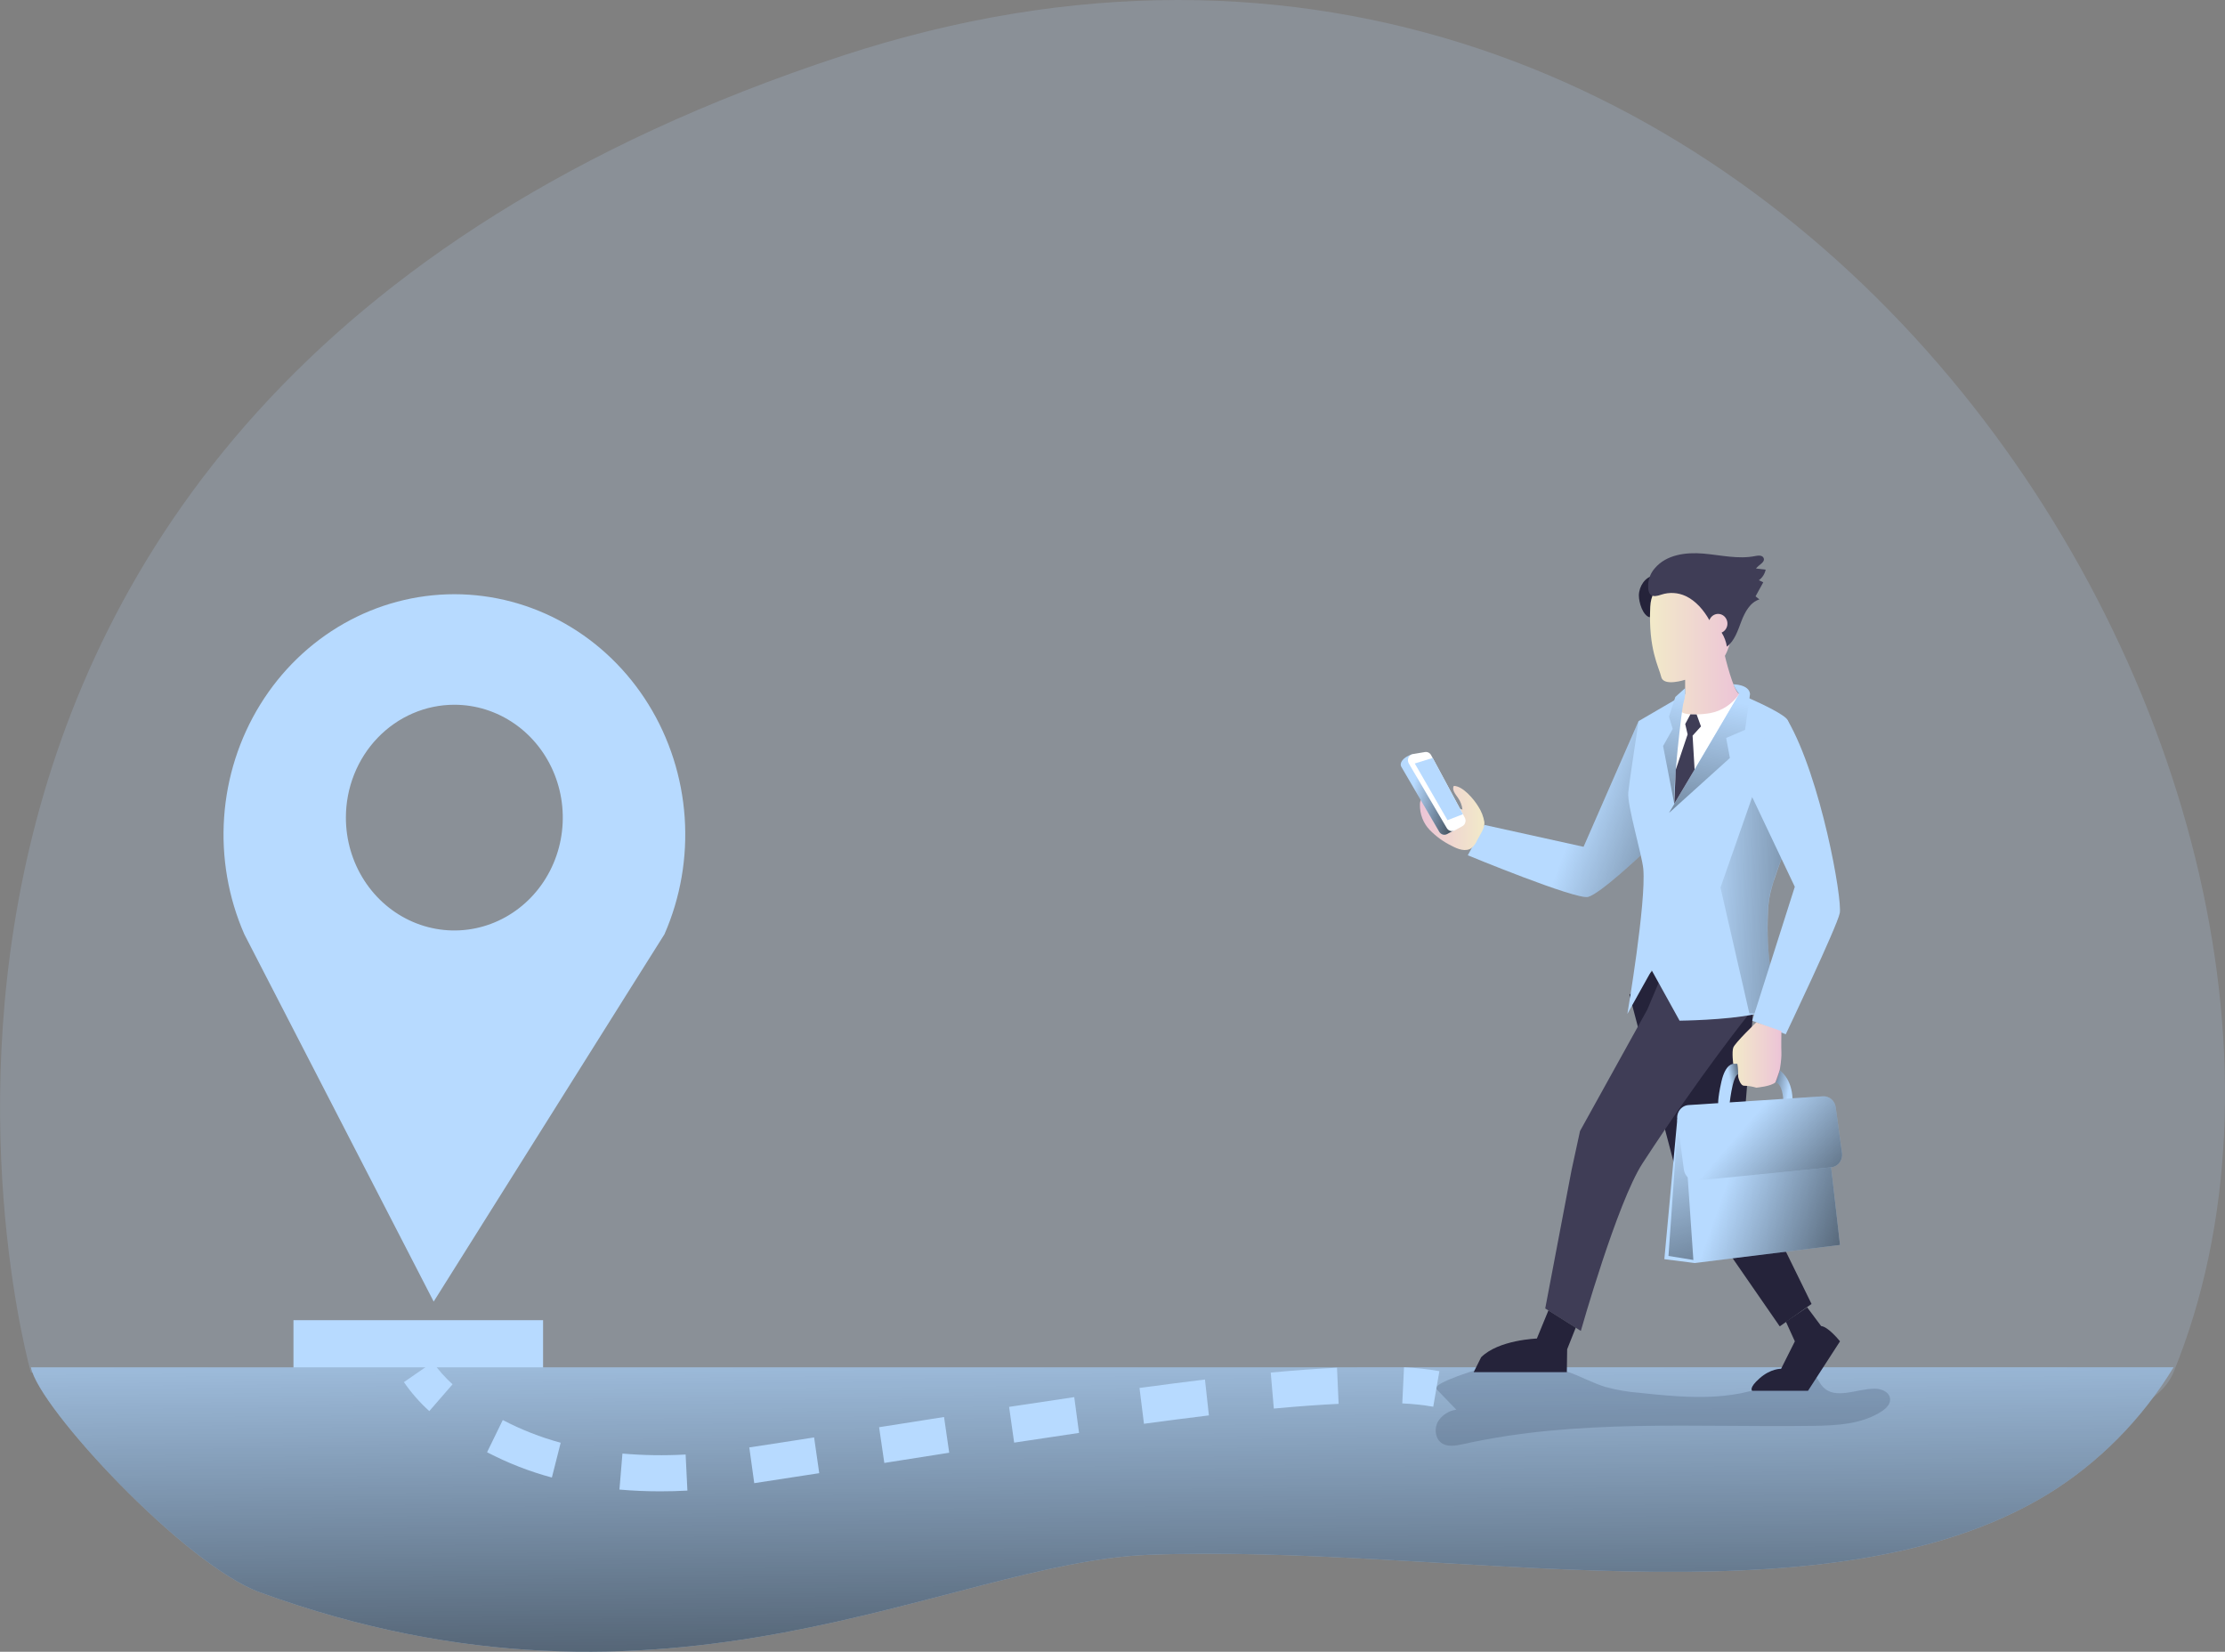 <svg width="357" height="265" viewBox="0 0 357 265" fill="none" xmlns="http://www.w3.org/2000/svg">
<rect x="0" y="0" width="357" height="265" fill="#808080" stroke="none"/>
<g clip-path="url(#clip0_10_154)">
<path opacity="0.18" d="M4.957 220.197C4.957 220.197 -39.003 66.08 135.06 8.972C285.406 -40.34 387.529 125.351 348.729 220.197C333.967 256.271 4.957 220.197 4.957 220.197Z" fill="#B7DAFF"/>
<path d="M262.958 95.508C262.98 94.038 263.98 92.541 265.38 92.33C265.516 92.302 265.656 92.311 265.787 92.357C265.891 92.408 265.981 92.484 266.052 92.578C266.836 93.529 266.524 94.994 265.982 96.112C265.483 97.055 265.049 98.032 264.682 99.038C263.569 98.723 262.945 96.626 262.958 95.508Z" fill="#25233A"/>
<path d="M262.906 115.694L254.085 135.857L238.162 132.344L235.506 137.214C235.506 137.214 252.876 144.392 254.808 143.891C256.74 143.391 263.253 137.214 263.253 137.214L262.906 115.694Z" fill="#B7DAFF"/>
<path d="M262.906 115.694L254.085 135.857L238.162 132.344L235.506 137.214C235.506 137.214 252.876 144.392 254.808 143.891C256.74 143.391 263.253 137.214 263.253 137.214L262.906 115.694Z" fill="url(#paint0_linear_10_154)"/>
<path d="M72.903 95.332C66.7 95.335 60.598 96.957 55.154 100.051C49.711 103.145 45.101 107.612 41.748 113.041C38.394 118.471 36.403 124.689 35.959 131.127C35.514 137.564 36.629 144.015 39.203 149.888L41.421 154.194L69.584 208.817L100.545 159.523L106.611 149.888C109.184 144.015 110.3 137.564 109.855 131.127C109.411 124.689 107.42 118.471 104.066 113.041C100.713 107.612 96.103 103.145 90.659 100.051C85.216 96.957 79.114 95.335 72.911 95.332H72.903ZM72.903 113.065C76.344 113.066 79.708 114.129 82.569 116.119C85.429 118.109 87.659 120.937 88.975 124.246C90.292 127.555 90.635 131.195 89.964 134.707C89.292 138.22 87.634 141.446 85.201 143.977C82.767 146.509 79.666 148.233 76.291 148.932C72.916 149.63 69.418 149.271 66.239 147.9C63.059 146.53 60.342 144.209 58.43 141.231C56.518 138.254 55.498 134.753 55.498 131.172C55.498 128.794 55.948 126.439 56.823 124.242C57.698 122.045 58.98 120.048 60.596 118.367C62.212 116.686 64.131 115.352 66.243 114.442C68.354 113.532 70.617 113.065 72.903 113.065Z" fill="#B7DAFF"/>
<path d="M87.136 211.802H47.088V219.836H87.136V211.802Z" fill="#B7DAFF"/>
<path d="M348.738 219.363C343.632 227.753 336.678 234.755 328.452 239.787C292.377 261.6 232.148 247.578 184.215 249.449C152.209 250.703 107.547 279.505 41.629 255.437C29.852 251.14 6.191 225.9 4.965 219.367L348.738 219.363Z" fill="#B7DAFF"/>
<path d="M348.738 219.363C343.632 227.753 336.678 234.755 328.452 239.787C292.377 261.6 232.148 247.578 184.215 249.449C152.209 250.703 107.547 279.505 41.629 255.437C29.852 251.14 6.191 225.9 4.965 219.367L348.738 219.363Z" fill="url(#paint1_linear_10_154)"/>
<path opacity="0.18" d="M230.458 222.834L233.664 226.162C233.072 226.239 232.502 226.447 231.995 226.774C231.487 227.101 231.053 227.538 230.722 228.056C230.12 229.124 230.246 230.666 231.186 231.428C232.126 232.19 233.543 231.956 234.748 231.69C253.097 227.582 272.1 229.025 290.865 228.754C294.661 228.7 298.664 228.515 301.888 226.446C302.59 225.995 303.317 225.314 303.265 224.453C303.196 223.33 301.883 222.785 300.804 222.789C297.906 222.789 294.461 224.647 292.46 222.469C291.775 221.721 291.454 220.621 290.623 220.062C289.258 219.16 287.516 220.179 286.108 221.013C279.284 225.03 270.9 224.304 263.101 223.461C261.226 223.321 259.368 222.999 257.551 222.501C255.549 221.883 253.69 220.846 251.715 220.147C247.607 218.7 243.257 218.853 238.994 219.246C237.98 219.313 229.6 221.942 230.458 222.834Z" fill="#1D2741"/>
<path d="M261.446 159.604L269.271 189.244L285.558 212.794L290.661 209.196L279.344 186.111L281.242 162.823L265.198 155.664L261.446 159.604Z" fill="#25233A"/>
<path d="M247.932 209.921L253.643 213.528C253.643 213.528 259.492 192.86 263.539 186.643C272.958 172.183 280.683 162.602 280.683 162.602L267.143 155.758L266.974 155.668L264.305 161.98L253.513 181.458L252.156 187.721L247.932 209.921Z" fill="#3F3D56"/>
<path d="M293.807 187.279L295.228 199.732L271.922 202.635L267.044 202.013L269.119 179.591L270.328 178.162L293.807 187.279Z" fill="#B7DAFF"/>
<path d="M293.807 187.279L295.228 199.732L271.922 202.635L267.044 202.013L269.119 179.591L270.328 178.162L293.807 187.279Z" fill="url(#paint2_linear_10_154)"/>
<path d="M271.701 202.144L270.363 182.644L269.201 180.227L267.707 201.495L271.701 202.144Z" fill="url(#paint3_linear_10_154)"/>
<path d="M285.54 171.728C285.54 171.728 287.52 172.927 287.62 176.404H286.125C286.125 176.404 286.025 173.861 284.877 173.604L285.54 171.728Z" fill="#B7DAFF"/>
<path d="M261.112 162.666L265.012 155.664L269.487 163.752C269.487 163.752 276.935 163.676 281.472 162.729L282.065 162.598C283.829 162.174 285.007 161.593 284.882 160.794C284.765 160.069 284.305 157.85 283.972 154.888C283.583 151.684 283.506 148.446 283.742 145.226C283.95 142.683 285.042 140.099 285.839 137.759C286.245 136.665 286.535 135.528 286.706 134.369C286.89 132.533 287.18 130.709 287.572 128.909C287.93 127.306 288.066 125.659 287.975 124.017C287.884 120.342 287.221 116.352 286.827 115.531C286.433 114.711 282.876 113.002 280.718 112.051C279.743 111.6 279.054 111.334 279.054 111.334H270.389L262.915 115.689C262.915 115.689 261.455 125.158 261.255 127.15C261.056 129.143 263.461 137.218 263.664 139.383C264.154 144.779 261.112 162.666 261.112 162.666Z" fill="#B7DAFF"/>
<path d="M276.051 142.394L280.683 162.598H282.052C283.816 162.174 284.994 161.592 284.869 160.794C284.643 159.397 283.135 152.372 283.725 145.23C284.05 141.353 286.355 137.439 286.714 134.369L281.138 127.872L276.051 142.394Z" fill="url(#paint4_linear_10_154)"/>
<path d="M279.05 111.338L268.651 128.967C268.651 128.967 269.084 115.892 269.747 113.638C270.41 111.383 279.05 111.338 279.05 111.338Z" fill="white"/>
<path d="M276.758 105.22C276.758 105.22 278.123 110.946 279.05 111.338C277.954 112.948 276.296 114.047 274.431 114.4C273.37 114.612 269.084 115.022 269.734 113.62C270.097 112.913 270.317 112.137 270.38 111.338V109.057C270.38 109.057 266.914 110.198 266.545 108.606C266.177 107.014 264.453 104.183 264.782 97.334C265.111 90.486 275.211 92.289 276.606 93.394C278.001 94.498 279.019 101.09 276.758 105.22Z" fill="url(#paint5_linear_10_154)"/>
<path d="M281.467 162.729L281.142 163.752L285.844 165.655L286.524 165.93C286.524 165.93 294.756 148.666 295.189 146.488C295.622 144.311 292.195 124.846 286.818 115.536C286.331 115.808 285.859 116.109 285.406 116.438C283.521 117.79 280.332 120.572 279.561 124.553L285.83 137.759L287.975 142.268L283.963 154.87L281.467 162.729Z" fill="#B7DAFF"/>
<path d="M281.797 164.018C281.797 164.018 278.352 167.332 278.101 168.076C277.85 168.82 278.101 170.718 278.101 170.718H278.751L278.898 172.792C278.898 172.792 279.197 174.244 279.895 174.19C280.539 174.207 281.178 174.312 281.797 174.501C281.797 174.501 284.232 174.294 284.877 173.622C285.523 172.95 285.874 169.785 285.826 168.906C285.779 168.026 285.826 165.429 285.826 165.429L281.797 164.018Z" fill="url(#paint6_linear_10_154)"/>
<path d="M278.101 170.7C278.101 170.7 276.875 170.596 276.207 173.5C275.54 176.404 275.679 177.441 275.679 177.441H277.473C277.473 177.441 277.906 172.77 278.863 172.287L278.751 170.7H278.101Z" fill="#B7DAFF"/>
<path d="M285.54 171.728C285.54 171.728 287.52 172.927 287.62 176.404H286.125C286.125 176.404 286.025 173.861 284.877 173.604L285.54 171.728Z" fill="url(#paint7_linear_10_154)"/>
<path d="M278.101 170.7C278.101 170.7 276.875 170.596 276.207 173.5C275.54 176.404 275.679 177.441 275.679 177.441H277.473C277.473 177.441 277.906 172.77 278.863 172.287L278.751 170.7H278.101Z" fill="url(#paint8_linear_10_154)"/>
<path d="M269.119 179.596L270.176 187.653C270.245 188.169 270.502 188.638 270.894 188.961C271.286 189.285 271.784 189.438 272.282 189.389L293.807 187.279C294.108 187.251 294.399 187.15 294.655 186.984C294.912 186.818 295.127 186.591 295.285 186.323C295.522 185.918 295.615 185.439 295.549 184.97L294.531 177.612C294.462 177.11 294.213 176.653 293.835 176.333C293.457 176.013 292.976 175.853 292.49 175.885L270.922 177.292C270.567 177.313 270.225 177.436 269.934 177.648C269.637 177.862 269.404 178.157 269.26 178.501C269.117 178.846 269.068 179.224 269.119 179.596Z" fill="#B7DAFF"/>
<path d="M269.119 179.596L270.176 187.653C270.245 188.169 270.502 188.638 270.894 188.961C271.286 189.285 271.784 189.438 272.282 189.389L293.807 187.279C294.108 187.251 294.399 187.15 294.655 186.984C294.912 186.818 295.127 186.591 295.285 186.323C295.522 185.918 295.615 185.439 295.549 184.97L294.531 177.612C294.462 177.11 294.213 176.653 293.835 176.333C293.457 176.013 292.976 175.853 292.49 175.885L270.922 177.292C270.567 177.313 270.225 177.436 269.934 177.648C269.637 177.862 269.404 178.157 269.26 178.501C269.117 178.846 269.068 179.224 269.119 179.596Z" fill="url(#paint9_linear_10_154)"/>
<path d="M251.45 216.468L252.828 213.001L248.443 210.237L246.589 214.746C246.589 214.746 240.436 214.953 237.646 217.753L236.455 220.138H251.398L251.45 216.468Z" fill="#25233A"/>
<path d="M292.2 212.744L289.955 209.737L286.545 212.041L287.984 215.197L285.774 219.602C285.774 219.602 284.141 219.534 282.334 221.121C280.527 222.708 281.134 223.128 281.134 223.128H290.094L295.228 215.197C295.228 215.197 293.378 212.861 292.2 212.744Z" fill="#25233A"/>
<path d="M278.122 109.787C278.122 109.787 280.644 109.787 280.791 111.338L279.994 117.091L276.961 118.39L277.559 121.605L267.793 130.419L279.058 111.338C278.67 110.876 278.354 110.352 278.122 109.787Z" fill="#B7DAFF"/>
<path d="M268.812 111.807L270.38 110.405C270.426 111.113 270.351 111.825 270.159 112.506C269.851 113.358 268.387 126.375 268.638 128.967L266.844 119.684L268.387 116.938L267.789 114.968L268.812 111.807Z" fill="#B7DAFF"/>
<path d="M278.122 109.787C278.122 109.787 280.644 109.787 280.791 111.338L279.994 117.091L276.961 118.39L277.559 121.605L267.793 130.419L279.058 111.338C278.67 110.876 278.354 110.352 278.122 109.787Z" fill="url(#paint10_linear_10_154)"/>
<path d="M268.812 111.807L270.38 110.405C270.426 111.113 270.351 111.825 270.159 112.506C269.851 113.358 268.387 126.375 268.638 128.967L266.844 119.684L268.387 116.938L267.789 114.968L268.812 111.807Z" fill="url(#paint11_linear_10_154)"/>
<path d="M272.221 114.621L272.919 116.541L271.576 118.025L271.896 123.458L268.634 128.963L268.872 123.498L270.779 117.817L270.393 116.158L271.225 114.603L272.221 114.621Z" fill="#3F3D56"/>
<path d="M233.253 126.086C232.923 126.722 233.526 127.416 233.933 127.998C234.323 128.549 234.571 129.195 234.652 129.874C233.2 129.565 231.813 128.991 230.553 128.178C229.934 127.782 229.184 127.308 228.539 127.655C228.313 127.813 228.129 128.027 228.005 128.279C227.88 128.531 227.82 128.811 227.828 129.094C227.813 129.845 227.944 130.592 228.214 131.289C228.483 131.987 228.886 132.62 229.397 133.152C230.425 134.204 231.617 135.067 232.923 135.703C233.937 136.244 235.224 136.727 236.143 136.024C236.519 135.691 236.816 135.271 237.009 134.797C237.443 133.941 238.261 132.876 238.17 131.903C238.02 130.999 237.685 130.139 237.187 129.382C236.498 128.237 234.713 126.086 233.253 126.086Z" fill="url(#paint12_linear_10_154)"/>
<path d="M224.86 123.052L230.926 133.445C231.054 133.661 231.256 133.819 231.492 133.886C231.728 133.953 231.98 133.924 232.196 133.805L233.422 133.138C233.535 133.075 233.635 132.99 233.716 132.886C233.797 132.783 233.857 132.663 233.894 132.535C233.93 132.407 233.941 132.273 233.927 132.141C233.913 132.008 233.874 131.879 233.812 131.763L228.426 121.722C228.331 121.542 228.184 121.397 228.007 121.307C227.829 121.218 227.629 121.188 227.434 121.221L226.52 121.028C225.073 121.505 224.479 122.443 224.86 123.052Z" fill="#B7DAFF"/>
<path d="M224.86 123.052L230.926 133.445C231.054 133.661 231.256 133.819 231.492 133.886C231.728 133.953 231.98 133.924 232.196 133.805L233.422 133.138C233.535 133.075 233.635 132.99 233.716 132.886C233.797 132.783 233.857 132.663 233.894 132.535C233.93 132.407 233.941 132.273 233.927 132.141C233.913 132.008 233.874 131.879 233.812 131.763L228.426 121.722C228.331 121.542 228.184 121.397 228.007 121.307C227.829 121.218 227.629 121.188 227.434 121.221L226.52 121.028C225.073 121.505 224.479 122.443 224.86 123.052Z" fill="url(#paint13_linear_10_154)"/>
<path d="M226.043 122.488L232.139 132.858C232.267 133.077 232.47 133.237 232.706 133.305C232.943 133.373 233.196 133.344 233.413 133.224L234.635 132.552C234.748 132.489 234.849 132.404 234.93 132.301C235.012 132.197 235.072 132.078 235.109 131.95C235.145 131.822 235.156 131.687 235.142 131.554C235.128 131.422 235.088 131.293 235.025 131.177L229.626 121.154C229.53 120.975 229.383 120.831 229.206 120.742C229.028 120.652 228.829 120.621 228.634 120.653L226.697 120.978C226.543 121.006 226.397 121.073 226.273 121.173C226.149 121.273 226.05 121.404 225.986 121.553C225.921 121.702 225.893 121.865 225.903 122.028C225.913 122.191 225.961 122.349 226.043 122.488Z" fill="white"/>
<path d="M227.001 122.488L229.882 121.6L234.722 130.627L232.248 131.587L227.001 122.488Z" fill="#B7DAFF"/>
<path d="M68.882 226.387C67.354 225.009 65.987 223.449 64.809 221.739L69.449 218.529C70.375 219.832 71.436 221.024 72.612 222.086L68.882 226.387Z" fill="#B7DAFF"/>
<path d="M105.922 239.26C103.704 239.26 101.507 239.165 99.389 238.976L99.87 233.2C103.242 233.492 106.629 233.543 110.008 233.353L110.294 239.142C108.821 239.224 107.348 239.26 105.922 239.26ZM121.018 237.948L120.225 232.213C123.258 231.762 126.646 231.234 130.623 230.612L131.446 236.347C127.408 236.978 124.09 237.488 121.018 237.948ZM88.548 237.046C84.954 236.078 81.469 234.718 78.15 232.988L80.671 227.821C83.636 229.372 86.749 230.593 89.961 231.464L88.548 237.046ZM141.888 234.706L141.052 228.975L142.096 228.809L151.472 227.334L152.3 233.065L142.933 234.539L141.888 234.706ZM162.72 231.446L161.91 225.711C165.684 225.134 169.102 224.624 172.361 224.146L173.132 229.886C169.891 230.36 166.481 230.869 162.72 231.446ZM183.548 228.421L182.833 222.672C186.546 222.172 190.077 221.721 193.335 221.32L193.968 227.077C190.74 227.474 187.23 227.92 183.548 228.421ZM204.384 225.982L203.89 220.206C207.789 219.845 211.368 219.584 214.522 219.43L214.782 225.224C211.702 225.368 208.205 225.625 204.384 225.982Z" fill="#B7DAFF"/>
<path d="M229.964 225.684C228.32 225.401 226.66 225.223 224.995 225.152L225.272 219.363C227.174 219.446 229.07 219.653 230.948 219.98L229.964 225.684Z" fill="#B7DAFF"/>
<path d="M264.444 93.768C264.503 92.792 264.886 91.868 265.527 91.153C267.377 88.971 270.506 88.578 273.292 88.813C276.078 89.047 278.894 89.76 281.641 89.205C282.126 89.11 282.772 89.052 282.971 89.521C283.265 90.215 282.182 90.603 281.749 91.211L283.3 91.392C283.156 92.082 282.766 92.689 282.208 93.091L282.915 93.421L281.675 95.675L282.295 96.166C280.818 96.617 279.964 98.195 279.396 99.683C278.829 101.171 278.318 102.808 277.078 103.741C276.95 102.937 276.663 102.169 276.233 101.487C276.463 101.389 276.666 101.234 276.824 101.034C276.982 100.835 277.089 100.598 277.137 100.344C277.185 100.09 277.171 99.828 277.097 99.582C277.022 99.335 276.89 99.112 276.713 98.931C276.535 98.751 276.316 98.62 276.078 98.549C275.839 98.479 275.587 98.472 275.344 98.528C275.102 98.584 274.877 98.702 274.69 98.872C274.502 99.041 274.358 99.257 274.271 99.498C273.365 97.884 272.104 96.405 270.48 95.634C269.24 95.055 267.839 94.974 266.545 95.404C265.155 95.891 264.383 95.698 264.444 93.768Z" fill="#3F3D56"/>
</g>
<defs>
<linearGradient id="paint0_linear_10_154" x1="254.007" y1="128.39" x2="297.625" y2="144.594" gradientUnits="userSpaceOnUse">
<stop stop-opacity="0"/>
<stop offset="0.99"/>
</linearGradient>
<linearGradient id="paint1_linear_10_154" x1="176.693" y1="201.125" x2="177.81" y2="320.709" gradientUnits="userSpaceOnUse">
<stop stop-opacity="0"/>
<stop offset="0.99"/>
</linearGradient>
<linearGradient id="paint2_linear_10_154" x1="275.974" y1="192.897" x2="313.399" y2="206.218" gradientUnits="userSpaceOnUse">
<stop stop-opacity="0"/>
<stop offset="0.99"/>
</linearGradient>
<linearGradient id="paint3_linear_10_154" x1="266.056" y1="182.053" x2="283.351" y2="235.764" gradientUnits="userSpaceOnUse">
<stop stop-opacity="0"/>
<stop offset="0.99"/>
</linearGradient>
<linearGradient id="paint4_linear_10_154" x1="272.906" y1="145.05" x2="317.054" y2="145.979" gradientUnits="userSpaceOnUse">
<stop stop-opacity="0"/>
<stop offset="0.99"/>
</linearGradient>
<linearGradient id="paint5_linear_10_154" x1="279.05" y1="103.471" x2="264.739" y2="103.471" gradientUnits="userSpaceOnUse">
<stop stop-color="#ECC4D7"/>
<stop offset="0.42" stop-color="#EFD4D1"/>
<stop offset="1" stop-color="#F2EAC9"/>
</linearGradient>
<linearGradient id="paint6_linear_10_154" x1="285.826" y1="169.253" x2="277.988" y2="169.253" gradientUnits="userSpaceOnUse">
<stop stop-color="#ECC4D7"/>
<stop offset="0.42" stop-color="#EFD4D1"/>
<stop offset="1" stop-color="#F2EAC9"/>
</linearGradient>
<linearGradient id="paint7_linear_10_154" x1="287.13" y1="174.325" x2="280.657" y2="173.14" gradientUnits="userSpaceOnUse">
<stop stop-opacity="0"/>
<stop offset="0.99"/>
</linearGradient>
<linearGradient id="paint8_linear_10_154" x1="276.888" y1="174.258" x2="281.1" y2="173.405" gradientUnits="userSpaceOnUse">
<stop offset="0.19" stop-opacity="0"/>
<stop offset="0.99"/>
</linearGradient>
<linearGradient id="paint9_linear_10_154" x1="280.12" y1="180.552" x2="306.734" y2="203.588" gradientUnits="userSpaceOnUse">
<stop stop-opacity="0"/>
<stop offset="0.99"/>
</linearGradient>
<linearGradient id="paint10_linear_10_154" x1="275.774" y1="112.204" x2="266.562" y2="164.384" gradientUnits="userSpaceOnUse">
<stop stop-opacity="0"/>
<stop offset="0.99"/>
</linearGradient>
<linearGradient id="paint11_linear_10_154" x1="269.886" y1="111.167" x2="260.674" y2="163.343" gradientUnits="userSpaceOnUse">
<stop stop-opacity="0"/>
<stop offset="0.99"/>
</linearGradient>
<linearGradient id="paint12_linear_10_154" x1="227.82" y1="131.226" x2="238.17" y2="131.226" gradientUnits="userSpaceOnUse">
<stop stop-color="#ECC4D7"/>
<stop offset="0.42" stop-color="#EFD4D1"/>
<stop offset="1" stop-color="#F2EAC9"/>
</linearGradient>
<linearGradient id="paint13_linear_10_154" x1="226.65" y1="126.781" x2="238.501" y2="129.616" gradientUnits="userSpaceOnUse">
<stop stop-opacity="0"/>
<stop offset="0.99"/>
</linearGradient>
<clipPath id="clip0_10_154">
<rect width="357" height="265" fill="white"/>
</clipPath>
</defs>
</svg>
